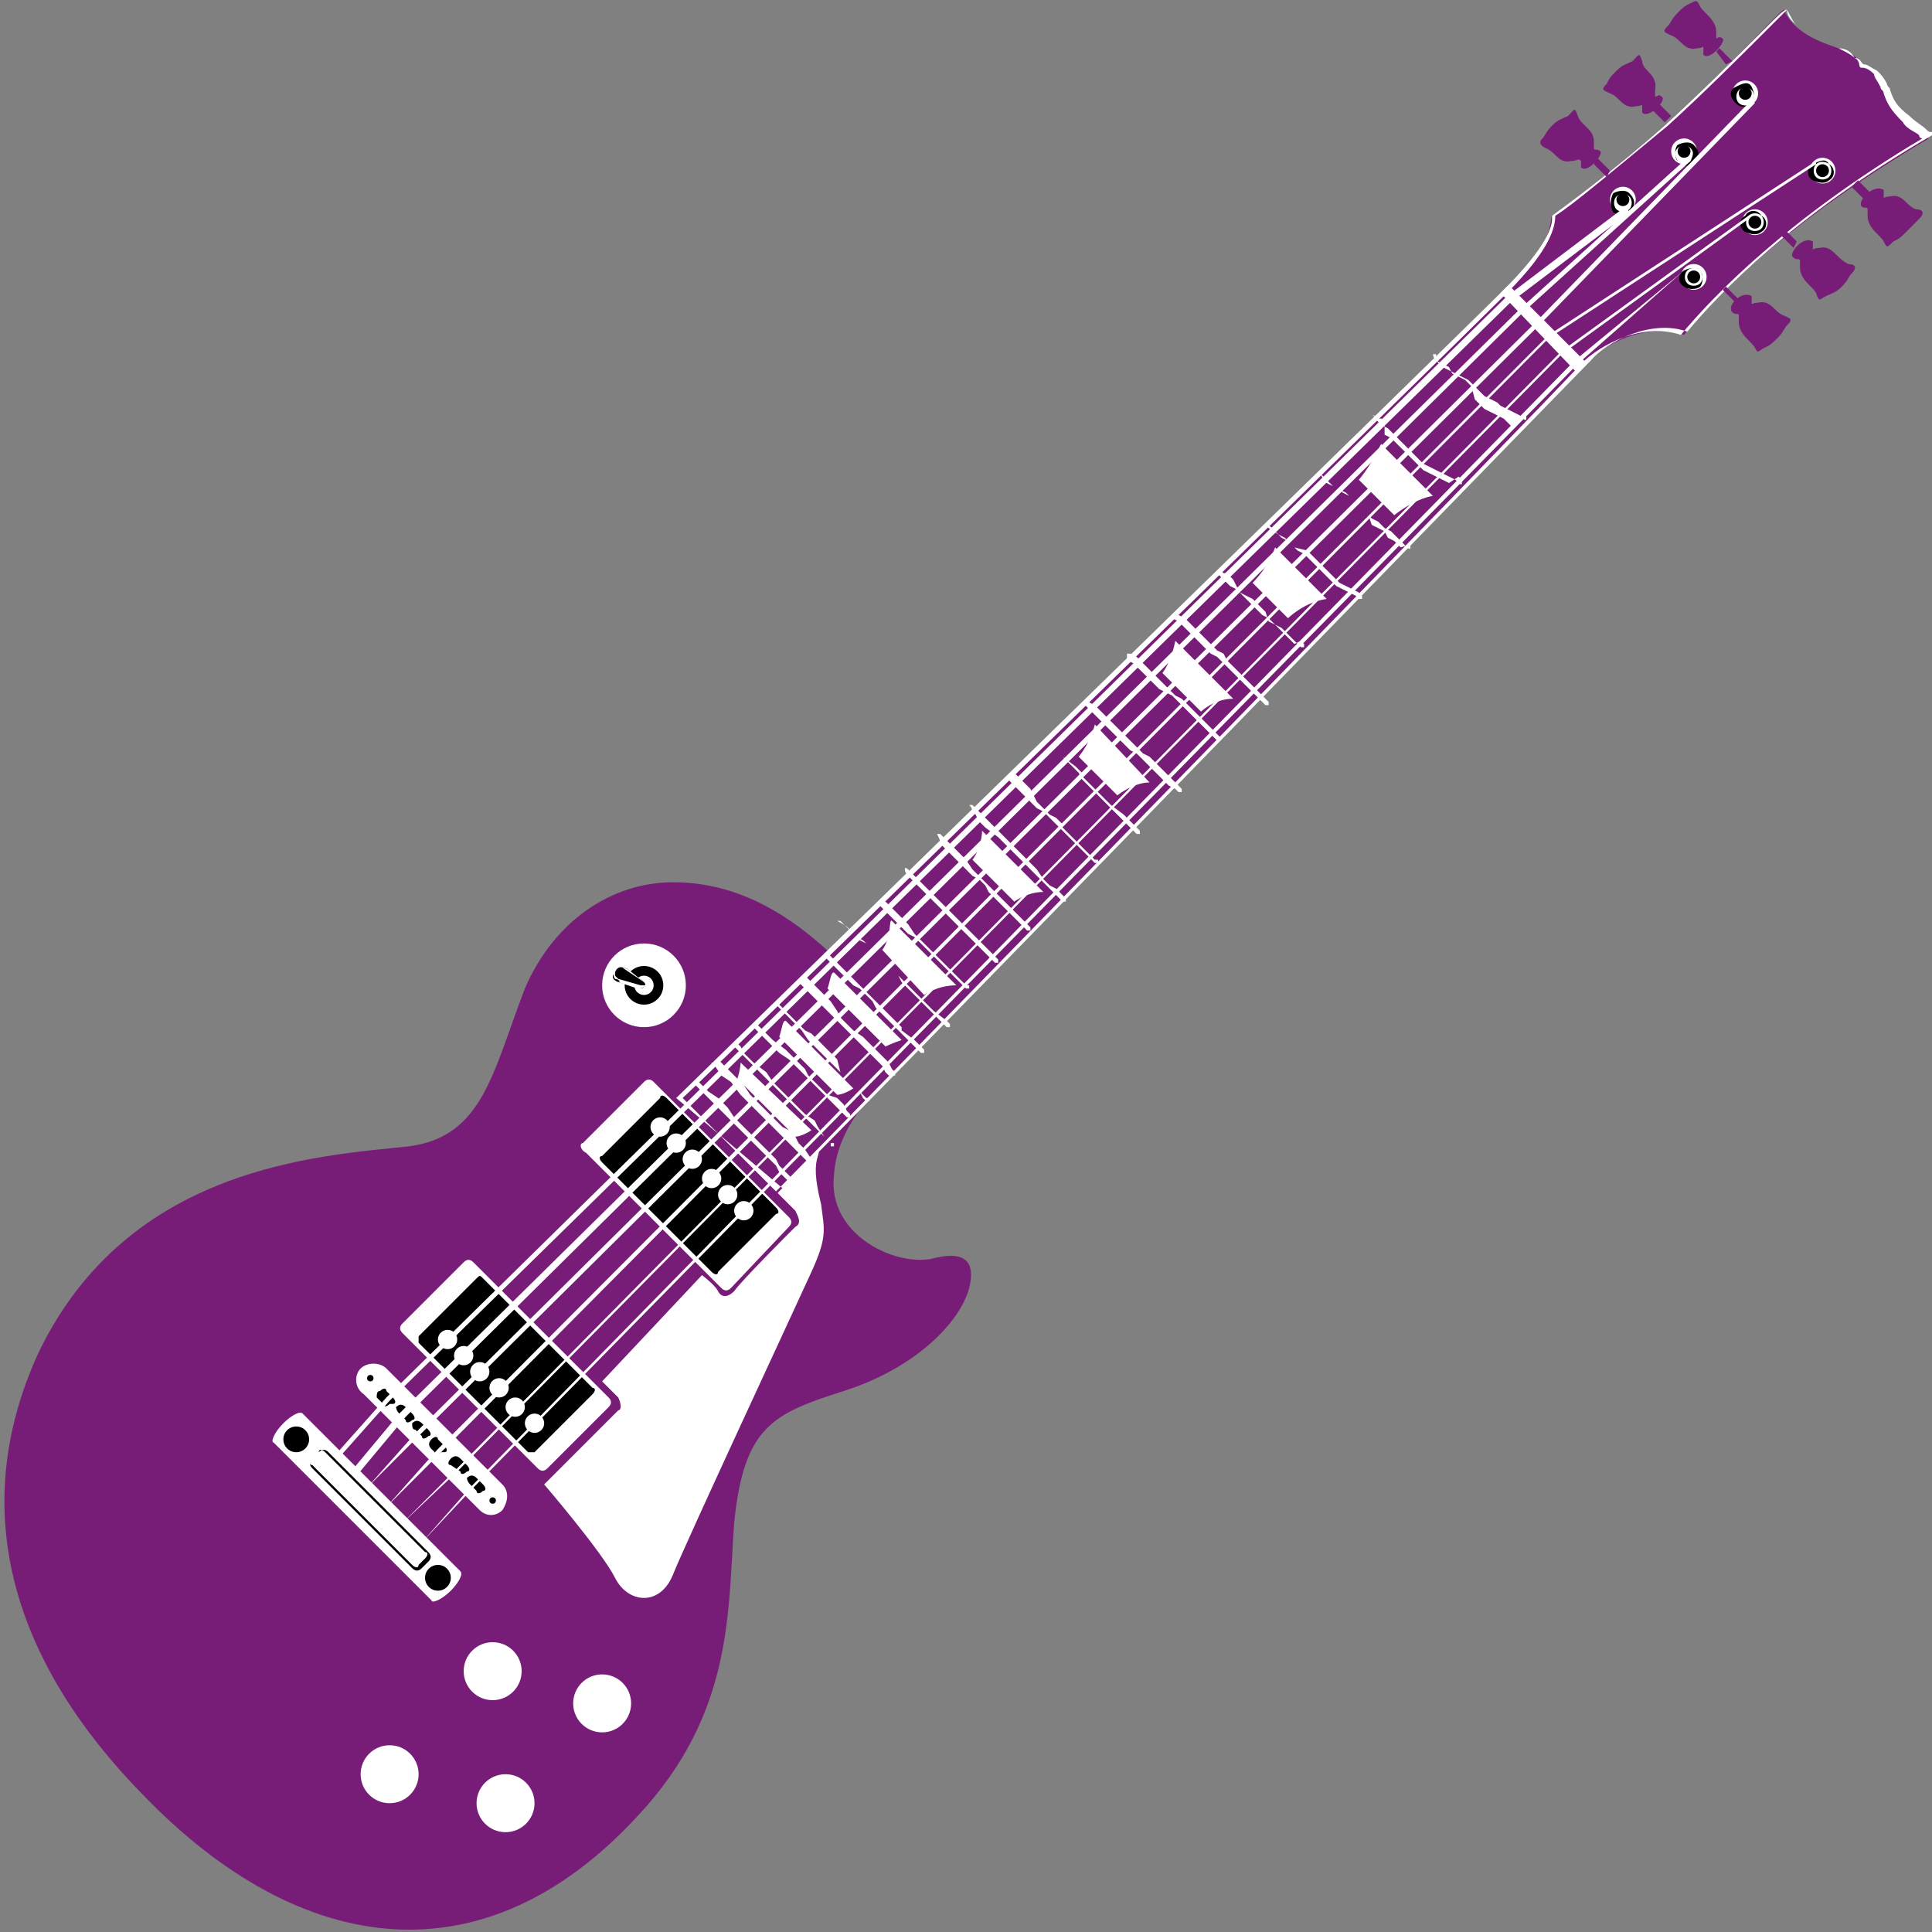 <svg enable-background="new 0 0 60 60" height="60" viewBox="0 0 60 60" width="60" xmlns="http://www.w3.org/2000/svg"><rect x="0" y="0" width="60" height="60" fill="#808080" stroke="none"/><path d="m27.1 31c-2.5-3-4.6-3.6-6.2-3.6-1.9 0-3.7 1.2-4.6 3.3-1 2.6-1.3 4.6-3.6 4.9-2.8.3-8.7.6-11.5 6.4-2.3 5-.7 9.7 3.2 13.7 5 5.2 10.7 5.8 15.4.7 3-3.2 2.8-6.4 3-9.1.3-3 1.2-3.4 3.4-4.1s3.6-2.1 3.9-3.2c.2-.8-.1-1.2-1.2-.9-1.2.2-3.2-.8-3-2.6.1-1.8 1.8-3.1 2.5-4 .8-.8-.3-1-.3-1z" fill="#781d77"/><path d="m8.8 44.2c.2-.2.5-.4.6-.3l4.9 4.9c.1.1-.1.4-.3.6-.3.3-.6.4-.6.3l-4.9-4.9c-.1 0 0-.3.3-.6zm2.4-1.7c.2-.2.6-.2.8 0l3.6 3.6c.2.2.2.5 0 .8-.2.2-.5.2-.7 0l-3.6-3.6c-.3-.2-.3-.6-.1-.8zm5.7 3.6s1.8 2.1 2.2 2.9 1.4.9 1.8-.1 3.8-8.3 4.3-9.4.4-1.3.3-2.1c-.2-.8-.2-1.2-.1-1.5s-.1 0-.1 0l-1.2 1.1s.5.5.6.6c.1.2.2.4 0 .5-.2.2-1.7 1.7-1.9 2-.2.2-.4.2-.5 0s-.5-.5-.5-.5l-3.1 3.3s.3.3.5.5c.1.2.1.4 0 .4-.1.1-2.3 2.3-2.3 2.3zm-4.4-5 1.9-1.9c.1-.1.2-.1.3 0l4.2 4.2c.1.1.1.2 0 .3l-1.9 1.9c-.1.1-.2.1-.3 0l-4.2-4.2c-.1-.1-.1-.2 0-.3z" fill="#fff"/><path d="m13 41.5 1.8-1.8c.1-.1.1-.1.2 0l3.4 3.4c.1 0 .1.1 0 .2l-1.8 1.8s-.1 0-.2 0l-3.4-3.4s0-.1 0-.2z"/><g fill="#fff"><circle cx="13.9" cy="41.6" r=".3"/><circle cx="14.4" cy="42.1" r=".3"/><circle cx="14.9" cy="42.6" r=".3"/><circle cx="15.5" cy="43.1" r=".3"/><circle cx="16" cy="43.7" r=".3"/><circle cx="16.6" cy="44.2" r=".3"/><path d="m18.1 35.5 1.9-1.9c.1-.1.2-.1.3 0l4.2 4.2c.1.1.1.2 0 .3l-1.8 1.9c-.1.1-.2.1-.3 0l-4.2-4.2c-.2-.1-.2-.3-.1-.3z"/></g><path d="m18.7 35.9 1.8-1.8c0-.1.1-.1.2 0l3.4 3.4c.1.1.1.2 0 .2l-1.8 1.8c0 .1-.1.1-.2 0l-3.4-3.4c-.1-.1-.1-.2 0-.2z"/><g fill="#fff"><circle cx="20.5" cy="35" r=".3"/><circle cx="21" cy="35.5" r=".3"/><circle cx="21.5" cy="36" r=".3"/><circle cx="22.1" cy="36.6" r=".3"/><circle cx="22.6" cy="37.1" r=".3"/><circle cx="23.1" cy="37.6" r=".3"/><circle cx="12.1" cy="55.1" r=".9"/><circle cx="15.3" cy="51.9" r=".9"/><circle cx="18.7" cy="52.9" r=".9"/><circle cx="15.7" cy="56" r=".9"/><circle cx="20" cy="30.6" r="1.3"/></g><circle cx="20" cy="30.6" r=".6"/><circle cx="20" cy="30.6" fill="#fff" r=".3"/><path d="m19.9 30.7-.7-.2s-.3-.1-.1-.3c.1-.3.4-.1.4-.1l.5.4s.1.1 0 .1c0 .1-.1.1-.1.1z"/><path d="m19.1 30.4s-.1-.1 0-.3c0-.1.1-.1.1-.1.1 0 .3.1.3.1l.5.4s.1.1 0 .1c0 .1-.1.1-.2.1l-.6-.2c.1 0 0-.1-.1-.1zm.9.1-.6-.4s-.1-.1-.2-.1-.1 0-.1.1v.2s.1.1.1.1l.7.2h.1c.1 0 .1 0 0-.1z" fill="#fff"/><path d="m11.8 43.2c.1-.1.2-.1.2 0l.2.2c.1.1.1.2 0 .2h-.1c-.1.1-.2.1-.2 0l-.2-.2c0-.1 0-.2.1-.2zm.5.5c.1-.1.2-.1.3 0l.2.2c.1.1.1.2 0 .2-.1.1-.2.1-.2 0l-.2-.2c-.1-.1-.1-.2-.1-.2zm.5.5c.1-.1.2-.1.3 0l.2.2c.1.1.1.2 0 .2-.1.1-.2.1-.2 0l-.2-.2c-.1 0-.1-.1-.1-.2zm.6.5c.1-.1.2-.1.2 0l.2.2c.1.1.1.2 0 .2h-.1c-.1.1-.2.1-.2 0l-.1-.1c-.1-.1-.1-.2 0-.3zm.6.6c.1-.1.2-.1.3 0l.2.2c.1.1.1.2 0 .2-.1.1-.2.1-.2 0l-.3-.2c-.1 0-.1-.1 0-.2zm.5.6c.1-.1.2-.1.3 0l.2.2c.1.1.1.2 0 .2-.1.1-.2.1-.2 0l-.2-.2c-.1-.1-.1-.2-.1-.2z"/><circle cx="11.5" cy="42.8" r=".1"/><circle cx="15.3" cy="46.6" r=".1"/><path d="m12.8 48.7-3.1-3.1c-.1-.1-.1-.2 0-.3l.2-.2c.1-.1.2-.1.3 0l3.1 3.1c.1.1.1.2 0 .3l-.2.2c-.1.1-.2.1-.3 0zm-2.7-3.6c-.1-.1-.2-.1-.2 0l-.2.2c-.1.1-.1.2 0 .2l3.1 3.1c.1.1.2.1.2 0l.2-.2c.1-.1.1-.2 0-.2z"/><circle cx="9.2" cy="44.7" r=".4"/><circle cx="13.6" cy="49" r=".4"/><path d="m21.1 34.1 3 3s24.5-25.2 25.1-25.8 1.9-1.3 3.1-.9c1.3-1.6 3.7-3.8 7.6-6.1 0 0-.4-.2-.7-.5-.5-.4-.5-.7-.7-1.1-.3-.6-.7-.6-.7-.6s-.1-.5-.7-.6c-.6-.2-1.4-.5-1.7-1.2-.1 0-2 2.1-3.7 3.6s-3.1 2.5-3.5 2.8c-.1.1.2.7-1.5 2.4-1.7 1.6-25.6 25-25.6 25z" fill="#781d77"/><path d="m21 34.1c.3-.3 24-23.4 25.7-25.1 1.4-1.4 1.5-2 1.5-2.2 0-.1 0-.1 0-.1.4-.3 1.8-1.3 3.5-2.8 1.1-1 2.3-2.2 3-2.9.6-.6.7-.7.8-.7.1.2.2.4.3.5.4.4.9.6 1.3.7.2 0 .4.1.5.3.2 0 .2.2.3.2s.2.1.4.2c.1.1.2.2.3.4 0 .1.1.1.1.2.1.3.2.5.6.8.2.2.4.3.5.4s.1.1.2.1v.1c-4.3 2.5-6.6 4.9-7.6 6.1-1.1-.4-2.5.3-3 .9-.6.6-24.8 25.5-25.1 25.7zm27.3-27.4c0 .3-.1 1-1.5 2.4-1.7 1.7-24.5 24-25.6 25l2.9 2.9c1.1-1.1 24.5-25.1 25-25.7.6-.6 1.9-1.3 3.1-.9 1-1.2 3.3-3.6 7.5-6.1 0 0-.1 0-.1-.1-.1-.1-.4-.2-.5-.4-.4-.4-.5-.6-.6-.9 0-.1-.1-.1-.1-.2-.1-.2-.2-.3-.2-.4-.2-.2-.3-.2-.4-.2s0-.2-.2-.3c-.1-.1-.3-.2-.5-.3-.4-.1-.9-.3-1.3-.7-.2-.2-.3-.3-.3-.5-.1.1-.4.4-.7.7-.7.7-1.9 1.9-3 2.9-1.7 1.4-3 2.5-3.5 2.8z" fill="#fff"/><path d="m55.7 8c.1.1.2 0 .2.1v.2c0 .4.4.6.5.8.1.3.1.2.3.1s.3-.1.5-.3.2-.3.3-.4c.2-.2.1-.3-.1-.3-.4-.2-.5-.6-.9-.5-.2 0-.2.1-.2 0 0 0 0-.1 0-.2-.3-.2-.8.4-.6.5zm-.4-.7.4.4.1-.2-.4-.4zm-1.5 2.4c.1.1.2 0 .2.1v.2c0 .4.4.6.5.8s.1.1.3 0 .2-.1.4-.3.2-.3.3-.4c.2-.2.1-.2-.1-.3-.3-.1-.4-.5-.8-.4-.2 0-.2.1-.2 0 0 0 0-.1 0-.2-.3-.2-.8.3-.6.5zm-.3-.7.4.4.1-.1-.4-.4zm4.3-2.6c.1.1.2 0 .2.1v.2c0 .4.4.6.5.8s.1.2.3 0c.2-.1.2-.1.4-.3l.4-.4c.2-.2.1-.3-.1-.3-.3-.1-.4-.5-.8-.4-.2 0-.2.1-.2 0 0 0 0-.1 0-.2-.3-.2-.8.3-.7.5zm-.3-.6.4.4.2-.2-.4-.4zm-5.9-2.8c-.1-.1-.1 0-.2 0 0 0 0-.1 0-.2.1-.5-.4-.6-.4-.9-.1-.3-.1-.2-.3 0-.2.1-.3.1-.5.3s-.2.2-.3.4c-.2.2-.1.2.1.3.3.1.4.5.8.4.2 0 .2-.1.2 0v.2c.2.2.8-.4.6-.5zm.3.6-.4-.4-.2.2.4.4zm1.6-2.4c-.1-.1-.2 0-.2 0s0-.1 0-.2c0-.4-.4-.6-.5-.8s-.1-.2-.3-.1-.2.1-.4.3-.2.3-.3.4c-.2.2-.1.2.1.3.3.1.4.5.8.4.2 0 .2-.1.2 0v.2c.2.2.7-.4.6-.5zm.3.7-.4-.4-.1.1.3.4zm-4.1 2.8c-.1-.1-.2 0-.2-.1 0 0 0-.1 0-.2 0-.4-.4-.5-.5-.8s-.1-.2-.3 0c-.2.1-.3.1-.5.3s-.2.3-.3.4-.1.2.1.3c.3.1.4.5.8.4.2 0 .2-.1.3 0v.2c.2.2.7-.4.6-.5zm.3.6-.4-.4-.1.2.4.4z" fill="#781d77"/><path d="m46.6 9.1.2-.2h.1l2.3 2.3v.1l-.2.2s0 0-.1 0zm-2 2.1.2.2.2.1.2.1.2.1.2.1.2.2.2.2.1.1.2.1.2.1.1.1.2.1.2.1.2.1.1.1s.1.1.1 0v-.1l-.4.4-.2-.2-.1-.1-.2-.1-.2-.1-.2-.1-.2-.2-.1-.1-.1-.4-.2-.2-.2-.1-.2-.1-.1-.2-.2-.1-.2-.1v-.2h-.1s0 .1.1.2zm-1.9 1.8.2.2.2.1.1.1.2.2.3.3.3.3.2.2.2.1.2.1.2.1.2.1.2.1.1.1s.1.1.1 0v-.1l-.1-.1-.3.2-.2-.1-.2-.1-.2-.1-.2-.1-.2-.2-.3-.3-.3-.3-.2-.2-.2-.1v-.4l-.1-.1h-.2c0-.1 0-.1-.1-.1.1 0 .1.1.1.1zm-1.7 1.7.1.1.1.1.2.2.2.1.1.1.2.1.2.2.3.3.2.2.2.1.2.2.2.1.2.2.2.2.1.1s.1.1.1 0v-.1l-.3.1-.2-.2-.2-.1-.1-.2-.2-.1-.2-.1-.1-.3-.3-.3-.2-.2-.2-.2-.2-.1-.2-.1-.2-.1-.1-.1-.1-.2c-.1 0-.1.1 0 0zm-1.6 1.7.3.2.2.1.2.2.2.2.2.1.2.2.3.3.3.3.2.2.2.1.2.1.2.1.1.1h.1v-.1l-.1-.1-.2-.1-.2-.1-.2-.1-.2-.2-.3-.3-.3-.3-.2-.2-.4-.1-.2-.2-.2-.1-.2-.2-.2-.2v.1c0-.1 0-.1 0-.1-.1 0-.1 0 0 .1zm-1.6 1.4.1.1.1.1.1.1.1.1.2.1.2.2.1.1.2.2.2.2.1.1.2.1.2.2.2.1.1.1.1.1.1.1.1.1.1.1.1.1h.1v-.1l-.1-.1-.2.1-.1-.1-.1-.1-.1-.1-.2-.2-.1-.1-.2-.1-.1-.3-.2-.2-.2-.2-.2-.1-.2-.1-.1-.2-.1-.2-.1-.1-.1-.1h-.1c-.1-.1-.1-.1-.2 0zm-1.4 1.4.2.1.3.3.3.3.2.2.2.2.2.1.2.2.2.2.2.2.2.2.2.2.2.2.2.2.1.1h.1v-.1l-.1-.1-.2-.2-.2-.2-.2-.2-.2-.2-.2-.2-.2-.2-.1-.2-.2-.1-.2-.2-.2-.2-.3-.3-.3-.3-.2-.1h-.1s-.2.1-.1.1zm-1.4 1.3.2.1.3.3.3.3.2.2.2.1.2.1.2.2.2.2.2.2.2.2.2.2.2.2.1.1.1.1h.1v-.1l-.1-.1-.1-.1-.2-.2-.2-.2-.2-.2-.2-.2-.2-.2-.2-.1-.2-.2-.2-.2-.2-.2-.3-.3-.3-.3-.2-.1h-.1zm-1.3 1.4.2.2.3.3.3.3.2.2.2.2.2.2.2.1.2.2.2.2.2.2.2.2.2.2.2.1.1.1h.1s0-.1 0-.1l-.1-.1-.1-.1-.2-.2-.2-.2-.2-.2-.2-.2-.2-.1-.2-.2-.3-.3-.2-.2-.2-.2-.3-.3-.3-.3-.2-.1h-.1zm-1.2 1.1.2.2.3.3.3.3.2.2.1.2.2.2.2.2.2.2.2.2.2.2.2.2.2.2.2.2.1.1h.1v-.1l-.1-.1-.2-.2-.2-.2-.4-.3-.2-.2-.2-.2-.1-.1-.2-.2-.2-.2v-.1l-.2-.2-.4-.3-.3-.3-.2-.2c0-.1 0-.1 0 0-.1 0-.1 0 0 0zm-1.2 1.2.2.2.2.2.3.3.2.2.2.1.2.2.2.2.2.2.2.2.2.2.2.2.2.2.1.1.1.1h.1v-.1h-.1l-.1-.1-.1-.1-.2-.2-.2-.2-.2-.2-.2-.2v-.1l-.2-.2-.2-.1-.2-.2-.2-.2-.2-.4-.2-.2-.2-.2-.1-.1h-.1c-.1 0-.1.1-.1.2zm-1.1 1 .1.1.1.2.2.2.4.3.2.2.2.2.2.2.2.2.2.2.2.2.2.2.2.2.1.1.1.1.1.1.1.1h.1v-.1l-.1-.1-.1-.1-.1-.1-.2-.1-.2-.2-.2-.3-.2-.2-.2-.2-.2-.2-.2-.2-.2-.2-.2-.2-.3-.3-.2-.2-.2-.2-.1-.1h-.1c.1.1.1.2.1.2zm-1 1 .2.2.2.2.4.4.2.2.2.1.2.2.1.2.2.2.2.2.2.2.2.2.1.1.1.1.1.1.1.1h.1v-.1l-.1-.1-.1-.1-.1-.1-.1-.1-.2-.2-.2-.2-.2-.2-.2-.2-.2-.2-.2-.2-.2-.2-.2-.3-.3-.3-.2-.2-.2-.2-.1-.1h-.1c.1.2.1.2.1.3zm-1 1 .2.2.2.2.3.3.2.2.2.2.2.2.2.2.2.2.2.2.2.2.2.2.1.1.1.1.1.1.1.1h.1v-.1l-.1-.1-.1-.1-.1-.1-.1-.1-.2-.2-.2-.2-.2-.2-.2-.2-.2-.2-.2-.2-.2-.2-.2-.2-.3-.3-.2-.2-.2-.2-.1-.1s-.1-.1-.1 0 .1.2.1.2zm-.9.9.2.2.2.2.3.3.2.2.2.1.2.2.2.2.2.2.2.2.2.2.2.2.1.1.1.1.1.1.1.1h.1v-.1h-.1l-.1-.1-.1-.1-.1-.1-.2-.2-.2-.2-.2-.2-.1-.1-.2-.2-.2-.2-.2-.2-.2-.3-.3-.3-.2-.2-.2-.2h-.1-.1zm-.8.9.2.2.2.1.2.2.2.2.2.2.2.2.2.2.1.2.2.2.2.2.2.2.2.2.1.1.1.1.1.1.1.1.1.1.1.1h.1s0-.1 0-.1l-.1-.1-.4-.3-.1-.1-.1-.1-.1-.1-.1-.1-.2-.2-.2-.2-.2-.2-.2-.2-.2-.2-.2-.2-.2-.2-.2-.2-.2-.2-.2-.1-.2-.2-.2-.2-.1-.1h-.1c.4.2.4.3.5.4zm-.8.8.2.2.2.2.2.2.2.2.2.1.2.2.2.2.1.2.2.2.2.2.2.2.2.2.1.1.1.1.1.1.1.1.1.1.1.1h.1v-.1l-.1-.1-.1-.1-.1-.1-.4-.3v-.1l-.1-.1-.2-.2-.2-.2-.2-.2-.2-.2-.1-.1-.2-.2-.2-.2-.2-.2-.2-.2-.1-.1-.1-.1-.2-.2-.1-.1h-.1s0 .1.1.2zm-.9.7.2.2.3.3.3.3.2.2.2.2.2.2.2.2.2.2.2.2.2.2.2.2.2.2.1.2.1.1h.1.1s0-.1 0-.1l-.1-.1-.1-.2-.2-.2-.2-.2-.2-.2-.2-.2-.3-.2-.2-.2-.2-.2-.1-.2-.2-.3-.3-.3-.3-.3-.2-.2h-.1c-.1.1-.1.1-.1.2zm-.7.7.2.2.3.3.3.3.2.3.2.2.2.2.2.2.2.2.2.2.2.2.2.2.2.2.1.2.1.1h.1v-.1h-.1l-.1-.1-.1-.1-.2-.2-.2-.2-.2-.2-.1-.4-.2-.2-.2-.2-.2-.2-.2-.2-.2-.1-.3-.3-.3-.3-.2-.2h-.1c-.1-.1 0 0 0 0zm-.7.7.2.2.3.3.3.3.3.2.2.2.2.2.2.2.2.2.2.2.2.2.2.2.2.2.1.1.1.1h.1s0-.1 0-.1l-.1-.1-.1-.2-.2-.2-.3-.1-.2-.2-.2-.2-.2-.2-.1-.2-.2-.2-.2-.2-.2-.2-.4-.3-.3-.3-.2-.2s-.1 0-.1.1c0-.1 0 0 0 0zm-.6.6.1.1.2.2.3.3.3.3.3.3.2.2.2.2.2.2.2.2.2.2.2.2.2.2.1.1.1.1.1.1.1.1v.1h.1v-.1h-.1l-.1-.1-.1-.1-.2-.3-.1-.2-.3-.2-.2-.2-.2-.2-.2-.2-.2-.2-.2-.2-.2-.3-.4-.3-.3-.3-.1-.2-.1-.1h-.1c-.1.1 0 .1 0 .1zm-.6.6.2.3.3.2.3.4.3.3.2.2.2.2.2.2.2.2.2.2.2.2.2.2.1.1.1.1.1.1.1.1h.1v-.1l-.2-.3-.1-.1-.1-.1-.1-.2-.2-.2-.2-.1-.2-.2-.2-.2-.2-.2-.2-.2-.2-.2-.2-.3-.3-.3-.3-.3-.2-.2-.1.1h-.1s0 .1.1.1zm-.6.6.1.1.2.2.2.2.3.3.3.3.2.2.2.2.2.2.2.2.2.2.2.2.2.2.1.2.1.1.1.1.1.1h.1v-.1l-.1-.1-.1-.1-.1-.1-.1-.1-.1-.2-.2-.2-.2-.2-.2-.2-.2-.2-.2-.2-.1-.1-.2-.2-.2-.3-.3-.3-.3-.2-.2-.2-.1-.1s-.1-.1-.1 0c-.1 0 0 .1 0 .1zm20.6-18.8 1.1 1.1s.6-.5 1.2-.6l-1.6-1.6c0-.1-.2.5-.7 1.1zm-3.3 3.2 1.1 1.1s.5-.5 1.2-.6l-1.6-1.6s-.2.6-.7 1.1zm-2.8 2.8 1.2 1.2s.4-.4 1-.4l-1.8-1.8s-.1.6-.4 1zm-2.6 2.6 1.2 1.2s.5-.4 1-.4l-1.7-1.8s-.1.5-.5 1zm-3.3 3.2 1.3 1.3s.4-.3.9-.3l-1.9-1.9s0 .5-.3.9zm-2.8 2.8 1.3 1.4s.4-.3 1-.3l-2-2c-.1-.1 0 .5-.3.9zm-1.7 1.2 1.8 1.8s.2-.1.5-.2l-2.1-2.1c-.1 0-.1.2-.2.5zm-1.5 1.5 1.8 1.8s.2 0 .5-.2l-2.1-2.1c-.1 0-.1.2-.2.5zm-1.3 1.3 1.8 1.8s.2 0 .5-.2l-2.2-2.1s0 .2-.1.5z" fill="#fff"/><circle cx="50.4" cy="6.2" fill="#fff" r=".4"/><path d="m50.1 6.6c-.1-.2-.1-.4 0-.6.2-.1.4-.1.5 0 .2.2.2.4 0 .6-.1.1-.3.1-.5 0zm.5-.5c-.1-.1-.3-.1-.4 0s-.1.3 0 .4.3.1.4 0 .1-.3 0-.4z"/><circle cx="50.4" cy="6.2" r=".2"/><path d="m12.4 54.4-.2.2-.1-.1z" fill="#fff"/><circle cx="52.3" cy="4.7" fill="#fff" r=".4"/><path d="m52.1 5c-.1-.1-.1-.4 0-.5.2-.1.4-.1.5 0 .2.2.2.4 0 .5-.1.2-.4.2-.5 0zm.4-.4c-.1-.1-.3-.1-.4 0s-.1.2 0 .4.3.1.4 0c.1-.2.1-.3 0-.4z"/><circle cx="52.3" cy="4.7" r=".2"/><circle cx="54.2" cy="2.9" fill="#fff" r=".4"/><path d="m53.9 3.2c-.2-.2-.2-.4 0-.5s.4-.2.5 0 .1.4 0 .5-.3.2-.5 0zm.5-.4c-.1-.1-.3-.1-.4 0s-.1.3 0 .4.3.1.4 0 .1-.3 0-.4z"/><circle cx="54.2" cy="2.9" r=".2"/><circle cx="56.6" cy="5.3" fill="#fff" r=".4"/><path d="m56.3 5.6c-.2-.1-.2-.4 0-.5s.4-.2.5 0c.2.1.2.4 0 .5-.1.1-.3.1-.5 0zm.5-.5c-.1-.1-.3-.1-.4 0s-.1.3 0 .4.3.1.4 0 .1-.3 0-.4z"/><circle cx="56.6" cy="5.3" r=".2"/><circle cx="54.5" cy="6.9" fill="#fff" r=".4"/><path d="m54.2 7.2c-.2-.1-.2-.4 0-.5.1-.2.4-.2.5 0 .2.1.2.4 0 .5-.1.1-.3.1-.5 0zm.5-.5c-.1-.1-.3-.1-.4 0s-.1.3 0 .4.3.1.4 0 .1-.3 0-.4z"/><circle cx="54.5" cy="6.9" r=".2"/><circle cx="52.6" cy="8.6" fill="#fff" r=".4"/><path d="m52.3 8.9c-.2-.1-.2-.4 0-.5s.4-.1.5 0 .1.4 0 .5-.4.1-.5 0zm.5-.5c-.1-.1-.3-.1-.4 0s-.1.3 0 .4.3.1.4 0 .1-.3 0-.4z"/><circle cx="52.6" cy="8.6" r=".2"/><path d="m10.4 45.2 1.6-1.8 34.8-34.2 3.7-2.8.1.2-3.7 2.8-34.8 34.1-1.6 1.8zm.5.5 1.5-1.8 34.8-34.3 5.2-4.7.1.1-5.2 4.7-34.7 34.3-1.5 1.8zm.5.5 1.6-1.8 34.7-34.4 6.7-6.9.1.1-6.7 6.9-34.7 34.4zm.6.6 1.6-1.8 34.5-34.6 8.3-5.4v.1l-8.3 5.4-34.4 34.6zm.5.5 1.6-1.6 34.4-34.8 5.8-4.2v.1l-5.8 4.2-34.3 34.7zm.6.6 1.5-1.7 34.3-35 3.4-2.8-3.3 2.9-34.3 34.9z" fill="#fff"/></svg>